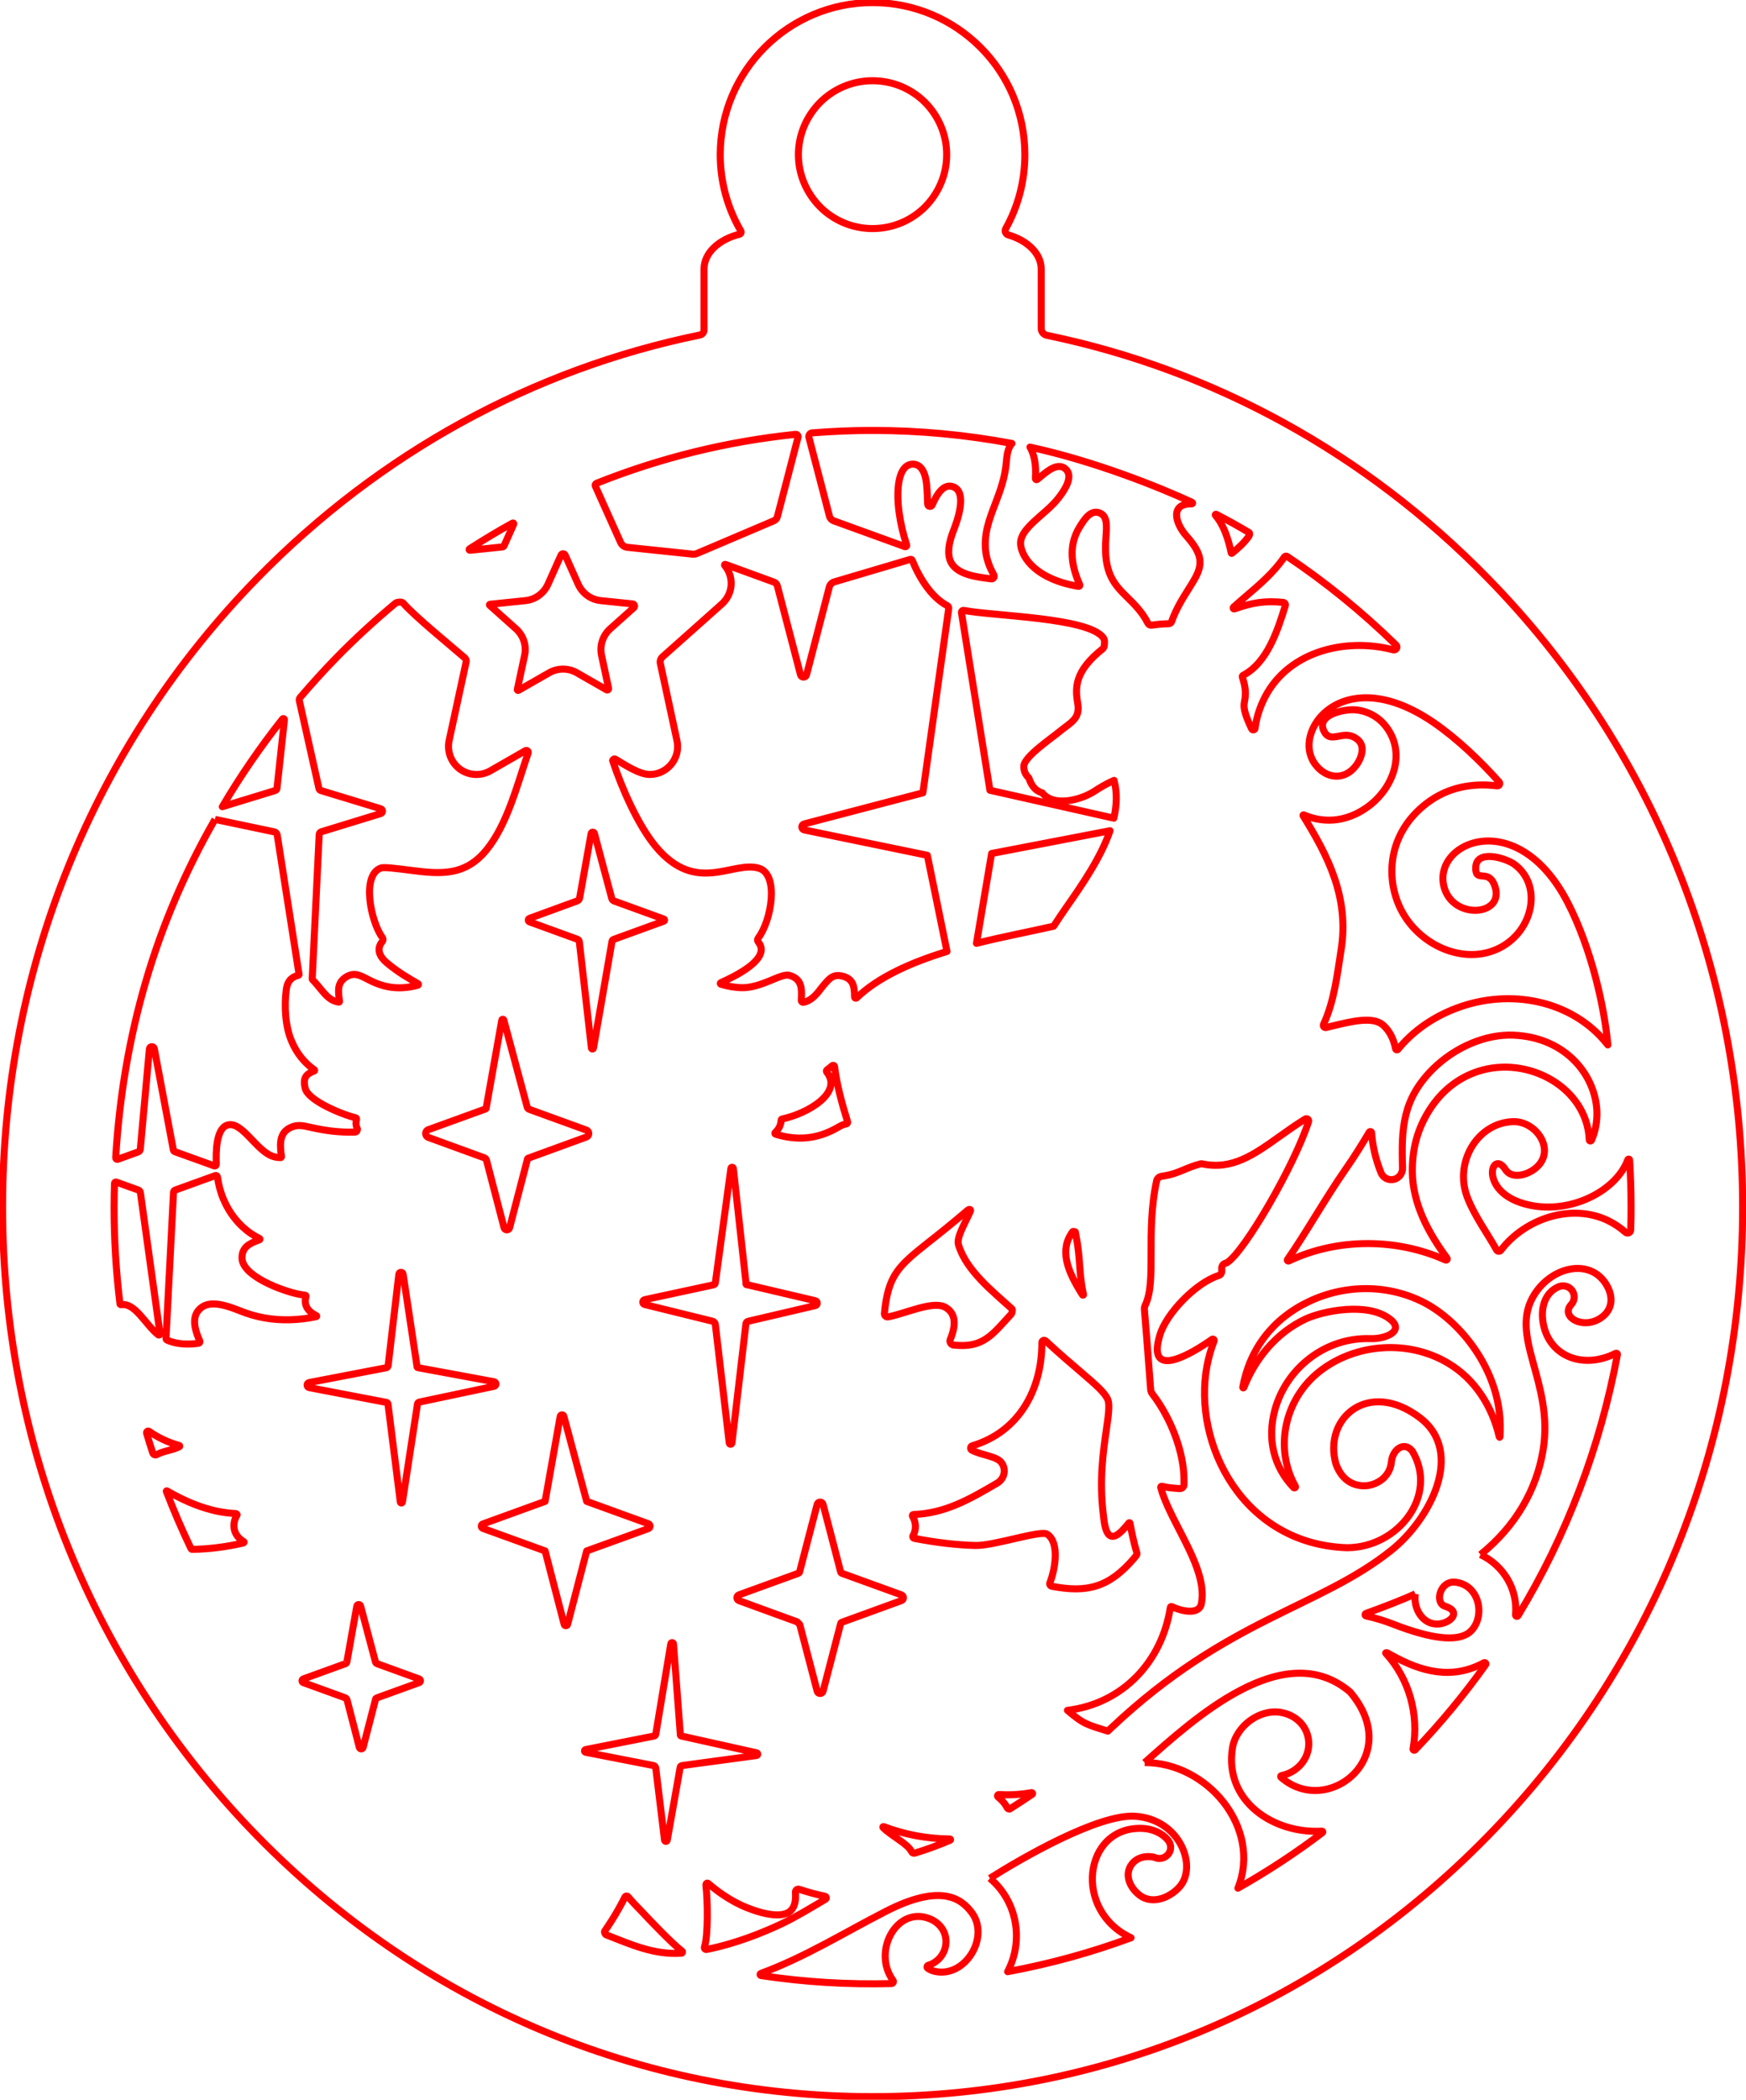 <?xml version="1.0" encoding="UTF-8" standalone="no"?>
<!-- Created with Inkscape (http://www.inkscape.org/) -->

<svg
   width="66.597mm"
   height="80.041mm"
   viewBox="0 0 66.597 80.041"
   version="1.1"
   id="svg291"
   xmlns="http://www.w3.org/2000/svg"
   xmlns:svg="http://www.w3.org/2000/svg">
  <defs
     id="defs288" />
  <g
     id="layer1"
     transform="translate(-258.813,2.542)">
    <g
       transform="matrix(0.706,0,0,0.706,315.568,55.43)"
       id="g180"
       style="clip-rule:evenodd;fill-rule:evenodd;stroke-linejoin:round;stroke-miterlimit:2">
      <path
         d="m 0,-50.884 c -3.307,-3.385 -7.021,-6.203 -11.029,-8.406 -4.009,-2.203 -8.313,-3.791 -12.799,-4.718 -0.09,-0.018 -0.167,-0.066 -0.222,-0.133 -0.054,-0.067 -0.087,-0.153 -0.087,-0.244 v -3.202 c 0,-0.415 -0.184,-0.8 -0.498,-1.119 -0.314,-0.319 -0.759,-0.572 -1.28,-0.723 -0.073,-0.021 -0.126,-0.074 -0.151,-0.137 -0.027,-0.063 -0.024,-0.138 0.013,-0.205 0.329,-0.591 0.588,-1.226 0.764,-1.896 0.176,-0.669 0.268,-1.372 0.268,-2.096 0,-1.132 -0.229,-2.212 -0.645,-3.195 -0.416,-0.983 -1.019,-1.868 -1.764,-2.609 -0.742,-0.741 -1.628,-1.343 -2.613,-1.759 -0.985,-0.417 -2.07,-0.648 -3.209,-0.648 -1.133,0 -2.214,0.231 -3.198,0.648 -0.984,0.416 -1.87,1.018 -2.613,1.759 -0.745,0.741 -1.348,1.626 -1.766,2.609 -0.417,0.983 -0.649,2.063 -0.649,3.195 0,0.751 0.102,1.478 0.291,2.169 0.19,0.69 0.468,1.345 0.821,1.95 0.02,0.036 0.021,0.075 0.007,0.109 -0.015,0.033 -0.044,0.06 -0.084,0.07 -0.556,0.139 -1.035,0.393 -1.373,0.719 -0.339,0.326 -0.538,0.726 -0.538,1.159 v 3.288 c 0,0.067 -0.024,0.129 -0.064,0.177 -0.04,0.049 -0.096,0.084 -0.161,0.097 -4.502,0.921 -8.822,2.508 -12.847,4.714 -4.023,2.206 -7.752,5.031 -11.072,8.427 -4.434,4.534 -7.872,9.816 -10.202,15.566 -2.33,5.751 -3.551,11.971 -3.551,18.381 0,6.409 1.221,12.629 3.551,18.38 2.33,5.752 5.768,11.035 10.202,15.572 4.437,4.538 9.609,8.056 15.242,10.44 5.632,2.385 11.725,3.635 18.004,3.635 6.285,0 12.381,-1.25 18.014,-3.635 C -9.605,25.071 -4.435,21.553 0,17.015 4.437,12.478 7.877,7.195 10.207,1.443 c 2.331,-5.751 3.552,-11.971 3.552,-18.38 0,-6.413 -1.221,-12.633 -3.552,-18.383 C 7.877,-41.07 4.437,-46.35 0,-50.884 m -52.516,2.719 -0.71,-0.635 -0.711,-0.634 c -0.009,-0.009 -0.011,-0.021 -0.008,-0.032 0.004,-0.01 0.012,-0.019 0.026,-0.021 l 0.957,-0.098 0.957,-0.099 c 0.268,-0.027 0.517,-0.124 0.728,-0.277 0.21,-0.152 0.381,-0.359 0.492,-0.605 l 0.353,-0.789 0.353,-0.788 c 0.021,-0.048 0.066,-0.072 0.111,-0.072 0.045,0 0.09,0.024 0.112,0.072 l 0.352,0.788 0.354,0.789 c 0.111,0.246 0.282,0.453 0.492,0.605 0.211,0.153 0.46,0.25 0.727,0.277 l 0.86,0.089 0.859,0.088 c 0.051,0.005 0.086,0.04 0.1,0.081 0.012,0.041 0.004,0.089 -0.034,0.123 l -1.274,1.138 c -0.201,0.18 -0.348,0.406 -0.429,0.655 -0.081,0.248 -0.097,0.518 -0.04,0.785 l 0.191,0.889 0.189,0.889 c 0.007,0.031 -0.007,0.059 -0.028,0.075 -0.022,0.016 -0.052,0.02 -0.079,0.004 l -0.804,-0.46 -0.803,-0.46 c -0.231,-0.133 -0.49,-0.199 -0.748,-0.199 -0.258,0 -0.516,0.066 -0.748,0.199 l -0.83,0.474 -0.829,0.474 c -0.016,0.009 -0.034,0.007 -0.047,-0.002 -0.013,-0.01 -0.02,-0.026 -0.016,-0.044 l 0.197,-0.919 0.197,-0.92 c 0.058,-0.267 0.041,-0.537 -0.04,-0.785 -0.081,-0.249 -0.227,-0.475 -0.429,-0.655 m 8.701,6.044 -0.45,-2.087 -0.449,-2.086 c -0.014,-0.065 -0.01,-0.13 0.011,-0.191 0.019,-0.06 0.055,-0.116 0.104,-0.16 l 1.603,-1.426 1.602,-1.427 c 0.223,-0.198 0.377,-0.453 0.454,-0.729 0.075,-0.276 0.072,-0.573 -0.021,-0.855 -0.029,-0.094 -0.067,-0.183 -0.114,-0.266 -0.046,-0.084 -0.101,-0.163 -0.162,-0.236 -0.012,-0.013 -0.011,-0.03 -0.003,-0.043 0.008,-0.012 0.023,-0.019 0.04,-0.013 l 2.62,0.954 c 0.047,0.017 0.088,0.045 0.12,0.08 0.032,0.036 0.056,0.079 0.068,0.127 l 1.252,4.8 c 0.022,0.083 0.092,0.125 0.162,0.125 0.071,0 0.141,-0.042 0.163,-0.126 l 0.615,-2.37 0.616,-2.37 c 0.017,-0.066 0.051,-0.125 0.097,-0.172 0.045,-0.047 0.102,-0.083 0.168,-0.102 l 2.054,-0.608 2.055,-0.609 c 0.023,-0.007 0.045,-0.004 0.064,0.005 0.02,0.009 0.036,0.025 0.044,0.047 0.178,0.448 0.429,0.943 0.746,1.384 0.316,0.441 0.699,0.827 1.138,1.06 0.03,0.015 0.053,0.039 0.068,0.067 0.015,0.028 0.021,0.06 0.016,0.093 l -0.698,4.975 -0.698,4.974 -6.416,1.68 c -0.085,0.023 -0.126,0.095 -0.124,0.165 0.002,0.071 0.047,0.14 0.132,0.158 l 6.648,1.37 0.532,2.595 0.531,2.596 c -0.942,0.289 -1.866,0.629 -2.703,1.042 -0.836,0.411 -1.586,0.894 -2.179,1.466 -0.021,0.02 -0.047,0.023 -0.07,0.014 -0.021,-0.009 -0.039,-0.03 -0.04,-0.058 -0.008,-0.256 -0.014,-0.498 -0.095,-0.695 -0.082,-0.198 -0.238,-0.351 -0.542,-0.431 -0.261,-0.068 -0.444,-0.04 -0.607,0.063 -0.164,0.103 -0.309,0.28 -0.499,0.508 -0.137,0.181 -0.275,0.364 -0.436,0.515 -0.162,0.151 -0.344,0.27 -0.572,0.321 -0.033,0.008 -0.066,-0.001 -0.091,-0.02 -0.023,-0.02 -0.039,-0.05 -0.038,-0.084 0.014,-0.305 0.03,-0.592 -0.047,-0.828 -0.076,-0.236 -0.243,-0.421 -0.594,-0.522 -0.235,-0.066 -0.611,0.109 -1.068,0.297 -0.457,0.187 -0.997,0.387 -1.558,0.369 -0.174,-0.008 -0.352,-0.028 -0.531,-0.058 -0.18,-0.031 -0.362,-0.074 -0.543,-0.128 -0.021,-0.006 -0.032,-0.023 -0.034,-0.04 -0.001,-0.018 0.007,-0.036 0.026,-0.044 0.362,-0.163 1.052,-0.485 1.56,-0.879 0.508,-0.395 0.834,-0.862 0.468,-1.314 -0.025,-0.032 -0.039,-0.07 -0.04,-0.109 -10e-4,-0.039 0.011,-0.078 0.035,-0.11 0.357,-0.469 0.639,-1.316 0.699,-2.093 0.061,-0.776 -0.101,-1.481 -0.63,-1.665 -0.712,-0.231 -1.561,0.136 -2.508,0.23 -0.948,0.094 -1.993,-0.086 -3.099,-1.412 -0.478,-0.575 -0.936,-1.362 -1.337,-2.191 -0.4,-0.83 -0.743,-1.702 -0.99,-2.447 -0.006,-0.018 0.014,-0.048 0.044,-0.069 0.03,-0.02 0.071,-0.031 0.109,-0.007 0.275,0.167 0.601,0.373 0.926,0.537 0.325,0.165 0.649,0.287 0.924,0.287 0.477,0 0.896,-0.22 1.171,-0.559 0.274,-0.338 0.403,-0.794 0.301,-1.265 m 40.498,3.385 c -1.045,0.804 -1.601,1.805 -1.795,2.812 -0.194,1.008 -0.026,2.022 0.377,2.853 0.483,0.997 1.342,1.772 2.32,2.18 0.978,0.407 2.072,0.446 3.027,-0.031 0.935,-0.468 1.522,-1.329 1.68,-2.212 0.157,-0.882 -0.114,-1.785 -0.898,-2.337 -0.259,-0.171 -0.768,-0.366 -1.215,-0.395 -0.447,-0.03 -0.831,0.107 -0.84,0.599 -0.013,0.417 0.15,0.433 0.358,0.45 0.209,0.016 0.465,0.033 0.639,0.45 0.346,0.835 -0.174,1.325 -0.854,1.396 -0.679,0.071 -1.519,-0.277 -1.814,-1.12 -0.427,-1.242 0.538,-2.405 1.956,-2.589 1.418,-0.183 3.29,0.611 4.678,3.285 0.645,1.246 1.144,2.667 1.504,4.029 0.36,1.361 0.581,2.664 0.671,3.672 -0.956,-1.222 -2.284,-1.987 -3.728,-2.313 -1.444,-0.327 -3.005,-0.214 -4.426,0.32 -0.645,0.239 -1.241,0.552 -1.776,0.927 -0.535,0.376 -1.009,0.814 -1.41,1.306 -0.02,0.025 -0.049,0.031 -0.074,0.025 -0.026,-0.007 -0.047,-0.027 -0.053,-0.058 -0.051,-0.257 -0.131,-0.497 -0.241,-0.711 -0.111,-0.214 -0.251,-0.403 -0.423,-0.559 -0.274,-0.246 -0.692,-0.301 -1.177,-0.262 -0.484,0.039 -1.037,0.173 -1.581,0.304 -0.053,0.013 -0.108,0.026 -0.163,0.039 -0.056,0.014 -0.113,0.028 -0.171,0.042 -0.05,0.012 -0.095,-0.008 -0.122,-0.042 -0.028,-0.034 -0.036,-0.083 -0.015,-0.13 0.287,-0.62 0.471,-1.286 0.61,-1.966 0.138,-0.678 0.231,-1.369 0.336,-2.036 0.231,-1.416 0.052,-2.693 -0.351,-3.886 -0.404,-1.192 -1.032,-2.3 -1.701,-3.377 -0.008,-0.013 -0.005,-0.026 0.003,-0.036 0.007,-0.008 0.021,-0.013 0.036,-0.007 0.605,0.26 1.236,0.342 1.854,0.247 0.617,-0.097 1.224,-0.371 1.781,-0.821 0.603,-0.489 1.078,-1.186 1.264,-1.937 0.187,-0.752 0.084,-1.559 -0.466,-2.271 -0.198,-0.255 -0.439,-0.46 -0.712,-0.61 -0.273,-0.15 -0.576,-0.245 -0.898,-0.278 -0.306,-0.033 -0.85,0.032 -1.262,0.215 -0.413,0.183 -0.693,0.484 -0.474,0.926 0.186,0.378 0.451,0.343 0.759,0.285 0.309,-0.057 0.662,-0.138 1.026,0.147 0.093,0.069 0.162,0.15 0.208,0.242 0.047,0.092 0.071,0.196 0.074,0.31 0,0.195 -0.06,0.411 -0.165,0.615 -0.104,0.204 -0.253,0.396 -0.43,0.543 -0.258,0.213 -0.555,0.311 -0.855,0.294 -0.299,-0.016 -0.599,-0.147 -0.863,-0.39 -0.43,-0.402 -0.583,-0.894 -0.555,-1.379 0.029,-0.485 0.239,-0.962 0.536,-1.334 0.484,-0.6 1.277,-1.067 2.329,-1.123 1.051,-0.056 2.362,0.298 3.878,1.34 0.637,0.44 1.261,0.952 1.854,1.498 0.593,0.546 1.156,1.126 1.671,1.702 0.039,0.044 0.04,0.1 0.017,0.144 -0.023,0.044 -0.071,0.074 -0.129,0.067 -0.681,-0.084 -1.35,-0.064 -1.991,0.086 -0.641,0.149 -1.253,0.428 -1.818,0.86 M -61.675,7.683 c 0.011,-0.012 0.021,-0.043 0.027,-0.071 0.006,-0.028 0.01,-0.053 0.01,-0.053 l 0.263,-1.477 0.263,-1.476 c 0.009,-0.055 0.053,-0.085 0.098,-0.087 0.045,-0.002 0.091,0.024 0.106,0.078 l 0.401,1.51 0.402,1.509 c 0.005,0.023 0.017,0.043 0.033,0.06 0.014,0.017 0.034,0.03 0.056,0.038 l 1.136,0.412 1.137,0.412 c 0.046,0.017 0.068,0.058 0.068,0.099 0,0.041 -0.022,0.081 -0.068,0.098 l -1.13,0.408 -1.131,0.409 c 0,0 -0.016,0.006 -0.034,0.014 -0.018,0.008 -0.038,0.018 -0.045,0.026 -0.007,0.007 -0.013,0.025 -0.017,0.041 -0.004,0.015 -0.006,0.029 -0.006,0.029 l -0.333,1.287 -0.333,1.288 c -0.014,0.052 -0.057,0.078 -0.101,0.078 -0.044,0 -0.088,-0.026 -0.102,-0.078 l -0.331,-1.28 -0.331,-1.279 c -0.007,-0.029 -0.021,-0.056 -0.041,-0.077 -0.019,-0.022 -0.045,-0.039 -0.073,-0.049 l -1.126,-0.409 -1.127,-0.408 c -0.046,-0.017 -0.068,-0.057 -0.068,-0.098 0,-0.041 0.023,-0.082 0.069,-0.099 l 1.096,-0.397 1.095,-0.397 c 0,0 0.029,-0.007 0.059,-0.019 0.031,-0.011 0.065,-0.026 0.078,-0.042 m 2.914,-8.694 -0.334,-2.647 -0.333,-2.648 c -0.003,-0.022 -0.012,-0.042 -0.027,-0.057 -0.015,-0.016 -0.033,-0.027 -0.055,-0.031 l -2.088,-0.399 -2.087,-0.399 c -0.075,-0.014 -0.113,-0.075 -0.113,-0.137 0,-0.061 0.038,-0.122 0.113,-0.137 l 4.16,-0.798 c 0.027,-0.006 0.052,-0.02 0.071,-0.04 0.018,-0.02 0.03,-0.046 0.034,-0.074 l 0.289,-2.469 0.29,-2.469 c 0.008,-0.067 0.06,-0.102 0.113,-0.102 0.053,-0.001 0.107,0.032 0.117,0.098 l 0.378,2.505 0.377,2.505 c 0.002,0.01 0.006,0.019 0.012,0.026 0.007,0.007 0.016,0.011 0.026,0.013 l 4.12,0.762 c 0.067,0.013 0.101,0.067 0.102,0.121 0,0.055 -0.032,0.109 -0.098,0.124 l -2.022,0.427 -2.021,0.427 c -0.026,0.005 -0.047,0.018 -0.065,0.036 -0.016,0.018 -0.028,0.041 -0.032,0.067 l -0.814,5.298 c -0.005,0.032 -0.032,0.048 -0.057,0.048 -0.026,0 -0.052,-0.017 -0.056,-0.05 m 58.22,-23.255 c -0.547,0.18 -1.041,0.447 -1.48,0.799 -0.44,0.351 -0.825,0.786 -1.152,1.302 -0.315,0.504 -0.547,1.02 -0.698,1.568 -0.15,0.547 -0.221,1.127 -0.215,1.757 0.008,0.863 0.226,1.687 0.565,2.465 0.341,0.778 0.805,1.511 1.308,2.191 0.022,0.029 0.018,0.062 -10e-4,0.084 -0.017,0.022 -0.049,0.033 -0.082,0.018 -1.308,-0.589 -2.763,-0.89 -4.222,-0.887 -1.459,0.003 -2.921,0.311 -4.244,0.939 -0.026,0.012 -0.051,0.004 -0.066,-0.013 -0.016,-0.017 -0.02,-0.043 -0.003,-0.067 0.23,-0.328 0.473,-0.697 0.724,-1.091 0.251,-0.393 0.51,-0.811 0.775,-1.238 0.27,-0.435 0.547,-0.88 0.821,-1.309 0.275,-0.429 0.546,-0.843 0.808,-1.218 0.241,-0.344 0.469,-0.689 0.682,-1.027 0.215,-0.339 0.417,-0.671 0.604,-0.989 0.018,-0.03 0.05,-0.04 0.077,-0.033 0.028,0.007 0.053,0.031 0.055,0.067 0.023,0.326 0.071,0.67 0.153,1.029 0.081,0.359 0.196,0.734 0.352,1.121 0.053,0.135 0.152,0.242 0.274,0.307 0.122,0.065 0.266,0.089 0.41,0.059 0.142,-0.03 0.263,-0.109 0.349,-0.218 0.086,-0.109 0.135,-0.247 0.132,-0.394 -0.036,-1.083 -0.034,-2.011 0.178,-2.871 0.214,-0.861 0.639,-1.655 1.451,-2.471 0.606,-0.6 1.327,-1.076 2.083,-1.393 0.756,-0.317 1.546,-0.477 2.291,-0.443 1.454,0.063 2.576,0.633 3.336,1.432 0.76,0.799 1.158,1.827 1.164,2.805 0,0.239 -0.023,0.482 -0.071,0.723 -0.048,0.242 -0.122,0.482 -0.223,0.715 -0.014,0.031 -0.044,0.043 -0.071,0.038 -0.026,-0.004 -0.049,-0.025 -0.051,-0.059 -0.058,-1.41 -0.884,-2.556 -2.034,-3.238 -1.15,-0.682 -2.625,-0.902 -3.979,-0.46 m -19.78,35.418 c -0.036,0.032 -0.073,0.067 -0.109,0.102 -0.036,0.034 -0.072,0.069 -0.108,0.101 -0.543,-0.174 -0.863,-0.26 -1.16,-0.401 -0.297,-0.14 -0.571,-0.334 -1.021,-0.721 1.494,-0.181 2.773,-0.84 3.733,-1.819 0.96,-0.978 1.601,-2.277 1.825,-3.736 0.003,-0.02 0.015,-0.036 0.031,-0.044 0.015,-0.008 0.034,-0.009 0.053,0 0.244,0.118 0.61,0.237 0.931,0.248 0.323,0.01 0.598,-0.088 0.662,-0.405 0.12,-0.603 -0.002,-1.258 -0.243,-1.935 -0.24,-0.677 -0.599,-1.375 -0.954,-2.062 -0.201,-0.391 -0.405,-0.788 -0.582,-1.174 -0.176,-0.385 -0.326,-0.76 -0.417,-1.107 -0.005,-0.02 0.002,-0.039 0.015,-0.051 0.013,-0.013 0.032,-0.019 0.052,-0.014 0.089,0.024 0.182,0.044 0.296,0.062 0.112,0.018 0.244,0.032 0.409,0.045 l 0.124,0.01 0.124,0.009 c 0.064,0.004 0.124,-0.019 0.167,-0.059 0.044,-0.04 0.071,-0.098 0.071,-0.162 v -0.248 c 0,-0.734 -0.17,-1.559 -0.469,-2.369 -0.298,-0.81 -0.725,-1.604 -1.241,-2.275 -0.026,-0.034 -0.047,-0.071 -0.062,-0.111 -0.016,-0.039 -0.025,-0.081 -0.029,-0.124 l -0.106,-1.383 -0.106,-1.384 -0.064,-0.779 -0.063,-0.778 c -0.004,-0.041 -10e-4,-0.081 0.007,-0.12 0.008,-0.039 0.022,-0.077 0.039,-0.113 0.158,-0.33 0.237,-0.735 0.276,-1.204 0.04,-0.47 0.04,-1.004 0.04,-1.592 0,-0.567 -0.002,-1.195 0.035,-1.857 0.036,-0.661 0.111,-1.356 0.263,-2.057 0.013,-0.065 0.048,-0.122 0.095,-0.165 0.047,-0.043 0.108,-0.072 0.173,-0.081 0.277,-0.039 0.499,-0.094 0.697,-0.158 0.199,-0.065 0.373,-0.138 0.551,-0.213 0.124,-0.052 0.249,-0.103 0.388,-0.154 0.138,-0.05 0.29,-0.1 0.467,-0.146 0.014,-0.004 0.03,-0.006 0.047,-0.007 0.015,0 0.031,0.002 0.046,0.005 0.808,0.173 1.509,0.048 2.178,-0.242 0.67,-0.29 1.309,-0.745 1.993,-1.233 0.212,-0.15 0.434,-0.307 0.665,-0.467 0.232,-0.159 0.473,-0.32 0.728,-0.478 0.048,-0.03 0.102,-0.022 0.14,0.008 0.037,0.029 0.058,0.078 0.041,0.132 -0.379,1.177 -1.243,2.932 -2.131,4.467 -0.889,1.536 -1.801,2.852 -2.279,3.151 l -0.05,0.018 -0.052,0.018 c -0.054,0.019 -0.099,0.054 -0.129,0.099 -0.031,0.044 -0.049,0.098 -0.049,0.155 l 0.002,0.168 c 10e-4,0.051 -0.015,0.1 -0.043,0.141 -0.027,0.041 -0.067,0.073 -0.116,0.088 -0.626,0.202 -1.335,0.714 -1.931,1.322 -0.595,0.607 -1.079,1.311 -1.255,1.898 -0.383,1.264 0.07,1.5 0.745,1.332 0.674,-0.169 1.571,-0.744 2.074,-1.102 0.031,-0.021 0.065,-0.016 0.089,0.003 0.022,0.019 0.035,0.052 0.021,0.087 -0.086,0.221 -0.161,0.446 -0.225,0.674 -0.065,0.228 -0.119,0.459 -0.163,0.693 -0.386,2.091 0.1,4.493 1.386,6.396 1.285,1.902 3.37,3.305 6.18,3.398 1.39,0 2.629,-0.711 3.342,-1.718 0.712,-1.008 0.9,-2.312 0.191,-3.497 -0.228,-0.286 -0.496,-0.302 -0.714,-0.167 -0.218,0.135 -0.386,0.422 -0.416,0.743 -0.036,0.39 -0.212,0.692 -0.453,0.906 -0.241,0.213 -0.547,0.339 -0.845,0.378 -0.141,0.019 -0.455,0.033 -0.789,-0.109 -0.335,-0.143 -0.689,-0.443 -0.911,-1.055 -0.351,-1.239 0.088,-2.389 0.962,-2.967 0.873,-0.579 2.181,-0.586 3.563,0.458 1.231,0.93 1.373,2.306 0.944,3.657 -0.43,1.352 -1.429,2.678 -2.477,3.51 -1.965,1.569 -4.175,2.487 -6.677,3.749 -2.502,1.262 -5.295,2.867 -8.422,5.812 m -24.796,0.481 c 0,0 0.024,-0.004 0.052,-0.011 0.027,-0.007 0.057,-0.017 0.07,-0.03 0.009,-0.009 0.017,-0.028 0.024,-0.046 0.007,-0.018 0.012,-0.034 0.012,-0.034 l 0.405,-2.438 0.406,-2.437 c 0.006,-0.043 0.041,-0.063 0.075,-0.061 0.033,0.001 0.066,0.024 0.069,0.067 l 0.187,2.467 0.186,2.466 c 0,0.009 0.004,0.018 0.01,0.025 0.006,0.007 0.015,0.012 0.023,0.014 l 4.088,0.912 c 0.04,0.008 0.059,0.042 0.057,0.074 -10e-4,0.033 -0.023,0.064 -0.064,0.07 l -1.985,0.268 -1.986,0.268 c 0,0 -0.025,0.004 -0.053,0.011 -0.028,0.006 -0.061,0.016 -0.073,0.029 -0.007,0.007 -0.014,0.023 -0.02,0.038 -0.005,0.015 -0.009,0.027 -0.009,0.027 l -0.349,1.968 -0.35,1.967 c -0.008,0.042 -0.041,0.062 -0.074,0.061 -0.033,-0.001 -0.065,-0.023 -0.071,-0.065 l -0.474,-3.896 c -0.004,-0.034 -0.018,-0.064 -0.041,-0.088 -0.021,-0.023 -0.051,-0.04 -0.084,-0.047 l -1.834,-0.358 -1.833,-0.358 c -0.039,-0.008 -0.059,-0.04 -0.059,-0.072 0,-0.032 0.02,-0.064 0.059,-0.072 l 1.818,-0.36 z m 17.014,-28.054 c -0.209,0.429 -0.357,0.733 -0.44,0.97 -0.084,0.236 -0.103,0.404 -0.059,0.56 0.212,0.695 0.666,1.313 1.202,1.881 0.534,0.567 1.15,1.082 1.684,1.569 0.021,0.018 0.023,0.075 0.013,0.134 -0.009,0.059 -0.029,0.121 -0.056,0.149 -0.512,0.555 -0.887,1.017 -1.337,1.317 -0.449,0.301 -0.971,0.44 -1.778,0.351 -0.071,-0.009 -0.129,-0.05 -0.162,-0.106 -0.033,-0.057 -0.042,-0.127 -0.015,-0.194 0.177,-0.428 0.243,-0.783 0.2,-1.071 -0.042,-0.288 -0.193,-0.507 -0.454,-0.663 -0.334,-0.192 -0.861,-0.111 -1.429,0.04 -0.568,0.153 -1.176,0.376 -1.669,0.472 -0.057,0.011 -0.111,-0.007 -0.149,-0.042 -0.039,-0.035 -0.061,-0.087 -0.056,-0.144 0.097,-1.035 0.291,-1.676 0.655,-2.214 0.365,-0.538 0.9,-0.972 1.682,-1.593 0.288,-0.225 0.61,-0.479 0.969,-0.771 0.361,-0.292 0.759,-0.621 1.2,-0.998 0.046,-0.039 0.092,-0.048 0.121,-0.034 0.028,0.013 0.039,0.049 0.015,0.1 -0.023,0.048 -0.047,0.096 -0.069,0.144 -0.023,0.048 -0.045,0.096 -0.068,0.143 m 5.856,1.085 c 0.119,0.582 0.154,1.093 0.192,1.592 0.037,0.499 0.076,0.987 0.204,1.525 0.004,0.017 -0.005,0.03 -0.017,0.035 -0.013,0.006 -0.028,0.004 -0.038,-0.011 -0.424,-0.663 -0.737,-1.273 -0.854,-1.838 -0.118,-0.565 -0.04,-1.086 0.318,-1.573 0.018,-0.025 0.055,-0.022 0.088,-0.014 0.033,0.009 0.06,0.024 0.06,0.024 l 0.023,0.13 z m 2.454,15.894 c 0.053,-0.049 0.11,-0.111 0.176,-0.185 0.064,-0.073 0.138,-0.16 0.22,-0.26 0.007,-0.01 0.02,-0.014 0.032,-0.012 0.011,0.003 0.02,0.011 0.023,0.024 0.045,0.244 0.096,0.505 0.157,0.775 0.061,0.269 0.131,0.548 0.214,0.827 0.008,0.027 0.008,0.054 0.003,0.08 -0.006,0.026 -0.018,0.051 -0.036,0.072 -0.023,0.028 -0.048,0.057 -0.073,0.088 -0.026,0.031 -0.051,0.064 -0.079,0.098 -0.654,0.755 -1.276,1.216 -1.974,1.441 -0.698,0.225 -1.474,0.214 -2.436,0.027 -0.042,-0.008 -0.076,-0.034 -0.095,-0.068 -0.019,-0.035 -0.024,-0.077 -0.008,-0.117 0.143,-0.358 0.277,-0.905 0.29,-1.418 0.013,-0.512 -0.097,-0.99 -0.439,-1.21 -0.178,-0.114 -0.893,0.044 -1.69,0.228 -0.797,0.184 -1.676,0.393 -2.179,0.384 -0.495,-0.011 -1.026,-0.05 -1.583,-0.115 -0.555,-0.065 -1.136,-0.156 -1.729,-0.27 -0.032,-0.007 -0.057,-0.028 -0.069,-0.054 -0.013,-0.027 -0.013,-0.059 0.004,-0.087 0.094,-0.159 0.136,-0.341 0.131,-0.523 -0.005,-0.183 -0.059,-0.365 -0.157,-0.524 -0.013,-0.022 -0.013,-0.046 -0.003,-0.065 0.01,-0.019 0.029,-0.033 0.054,-0.034 0.869,-0.033 1.633,-0.242 2.36,-0.55 0.729,-0.307 1.422,-0.713 2.151,-1.139 0.198,-0.111 0.329,-0.295 0.376,-0.499 0.046,-0.203 0.008,-0.425 -0.13,-0.611 -0.129,-0.176 -0.379,-0.27 -0.672,-0.358 -0.292,-0.087 -0.626,-0.166 -0.924,-0.313 -0.054,-0.026 -0.077,-0.078 -0.074,-0.127 0.003,-0.05 0.034,-0.097 0.091,-0.114 1.264,-0.377 2.207,-1.137 2.832,-2.12 0.625,-0.983 0.932,-2.187 0.928,-3.452 0,-0.054 0.032,-0.094 0.073,-0.113 0.041,-0.019 0.091,-0.014 0.132,0.022 0.375,0.348 0.718,0.654 1.03,0.926 0.311,0.272 0.591,0.509 0.838,0.721 0.436,0.375 0.774,0.665 1.021,0.909 0.247,0.244 0.403,0.442 0.475,0.634 0.054,0.141 0.057,0.369 0.034,0.653 -0.023,0.283 -0.072,0.622 -0.124,0.986 -0.084,0.579 -0.18,1.251 -0.228,2.008 -0.046,0.758 -0.046,1.601 0.066,2.523 0.03,0.258 0.067,0.693 0.203,0.96 0.135,0.267 0.368,0.366 0.788,-0.048 m -17.531,4.896 -1.572,-0.572 -1.573,-0.574 c -0.072,-0.026 -0.108,-0.09 -0.108,-0.154 0,-0.065 0.036,-0.129 0.108,-0.155 l 1.604,-0.582 1.603,-0.582 c 0.018,-0.006 0.033,-0.017 0.045,-0.03 0.013,-0.013 0.022,-0.03 0.027,-0.047 l 0.474,-1.823 0.475,-1.823 c 0.021,-0.082 0.09,-0.123 0.159,-0.123 0.069,0 0.139,0.041 0.159,0.123 l 0.476,1.823 0.474,1.824 c 0.004,0.017 0.013,0.033 0.026,0.046 0.011,0.013 0.026,0.023 0.044,0.03 l 1.606,0.582 1.607,0.582 c 0.073,0.026 0.109,0.09 0.109,0.155 0,0.064 -0.036,0.128 -0.108,0.154 l -1.618,0.589 -1.618,0.588 c -0.01,0.004 -0.019,0.01 -0.027,0.019 -0.007,0.008 -0.013,0.018 -0.016,0.029 l -0.477,1.833 -0.478,1.835 c -0.021,0.082 -0.09,0.123 -0.159,0.123 -0.069,0 -0.138,-0.041 -0.159,-0.123 l -0.47,-1.8 -0.47,-1.799 -0.071,-0.074 z m 2.149,-26.665 c -0.542,0.305 -1.081,0.477 -1.63,0.53 -0.549,0.052 -1.106,-0.016 -1.687,-0.195 -0.02,-0.006 -0.031,-0.022 -0.034,-0.039 -0.003,-0.017 0.002,-0.036 0.016,-0.049 0.098,-0.088 0.175,-0.191 0.23,-0.303 0.054,-0.113 0.087,-0.236 0.093,-0.366 10e-4,-0.015 0.006,-0.029 0.015,-0.04 0.009,-0.011 0.022,-0.019 0.036,-0.022 0.689,-0.144 1.514,-0.498 2.056,-0.955 0.543,-0.458 0.802,-1.019 0.356,-1.577 -0.014,-0.019 -0.021,-0.042 -0.018,-0.063 0.002,-0.022 0.013,-0.043 0.032,-0.057 0.048,-0.034 0.095,-0.071 0.143,-0.108 0.046,-0.038 0.093,-0.078 0.14,-0.119 0.023,-0.02 0.052,-0.024 0.076,-0.016 0.025,0.009 0.045,0.031 0.048,0.061 0.061,0.495 0.162,1.002 0.286,1.504 0.123,0.501 0.269,0.998 0.417,1.473 0.009,0.028 0.005,0.058 -0.009,0.081 -0.015,0.024 -0.039,0.041 -0.07,0.045 -0.084,0.011 -0.163,0.039 -0.243,0.076 -0.08,0.037 -0.162,0.085 -0.253,0.139 m -6.716,10.435 -1.836,-0.452 -1.835,-0.452 c -0.069,-0.016 -0.102,-0.074 -0.101,-0.131 10e-4,-0.057 0.036,-0.114 0.104,-0.129 l 1.862,-0.401 1.86,-0.401 c 0.025,-0.006 0.047,-0.018 0.064,-0.036 0.016,-0.018 0.027,-0.041 0.03,-0.066 l 0.421,-3.093 0.42,-3.093 c 0.005,-0.04 0.036,-0.059 0.067,-0.059 0.031,10e-4 0.062,0.021 0.066,0.06 l 0.34,3.087 0.341,3.086 c 0,0 -0.002,0.019 -10e-4,0.041 10e-4,0.022 0.003,0.046 0.011,0.055 0.009,0.009 0.033,0.015 0.056,0.019 0.022,0.003 0.043,0.004 0.043,0.004 l 3.638,0.854 c 0.07,0.016 0.104,0.074 0.104,0.131 0,0.057 -0.035,0.115 -0.105,0.131 l -1.797,0.42 -1.798,0.42 c 0,0 -0.022,0.005 -0.047,0.015 -0.025,0.008 -0.053,0.021 -0.065,0.033 -0.011,0.01 -0.02,0.033 -0.028,0.053 -0.007,0.02 -0.013,0.037 -0.013,0.037 l -0.378,3.223 -0.378,3.222 c -0.006,0.043 -0.039,0.065 -0.073,0.065 -0.034,0 -0.067,-0.022 -0.073,-0.065 l -0.752,-6.412 c -0.005,-0.04 -0.022,-0.076 -0.048,-0.106 -0.025,-0.029 -0.06,-0.05 -0.099,-0.06 m 10.754,28.646 c -0.099,-0.217 -0.375,-0.43 -0.68,-0.646 -0.306,-0.216 -0.643,-0.436 -0.867,-0.664 -0.011,-0.012 -0.01,-0.027 -0.003,-0.038 0.007,-0.011 0.022,-0.018 0.038,-0.012 0.575,0.217 1.163,0.382 1.76,0.494 0.599,0.111 1.206,0.169 1.82,0.174 0.019,0 0.031,0.013 0.034,0.027 0.004,0.015 -0.002,0.032 -0.02,0.039 -0.31,0.133 -0.626,0.259 -0.946,0.375 -0.319,0.118 -0.644,0.226 -0.973,0.325 -0.031,0.009 -0.065,0.005 -0.094,-0.008 -0.03,-0.013 -0.055,-0.036 -0.069,-0.066 m 5.163,-2.368 c -0.055,-0.119 -0.129,-0.225 -0.214,-0.323 -0.085,-0.098 -0.182,-0.187 -0.282,-0.27 -0.028,-0.023 -0.033,-0.057 -0.022,-0.085 0.011,-0.027 0.038,-0.048 0.074,-0.046 0.29,0.019 0.581,0.02 0.874,0.003 0.292,-0.018 0.587,-0.052 0.884,-0.105 0.026,-0.004 0.047,0.01 0.056,0.029 0.008,0.019 0.004,0.043 -0.017,0.058 -0.192,0.132 -0.391,0.264 -0.593,0.396 -0.202,0.133 -0.409,0.267 -0.621,0.4 -0.016,0.01 -0.046,0.005 -0.074,-0.007 -0.028,-0.013 -0.056,-0.032 -0.065,-0.05 m -22.302,-52.619 0.467,1.754 0.469,1.754 c 0.009,0.034 0.026,0.063 0.048,0.088 0.022,0.025 0.051,0.044 0.083,0.056 l 2.684,0.974 c 0.026,0.009 0.04,0.033 0.04,0.057 0,0.024 -0.014,0.047 -0.04,0.057 l -1.359,0.493 -1.357,0.493 c -0.023,0.007 -0.041,0.021 -0.056,0.038 -0.014,0.017 -0.024,0.038 -0.028,0.061 l -0.501,2.886 -0.502,2.885 c -0.005,0.032 -0.03,0.047 -0.056,0.046 -0.025,-10e-4 -0.05,-0.017 -0.054,-0.049 l -0.326,-2.871 -0.327,-2.87 c -0.004,-0.031 -0.015,-0.059 -0.034,-0.083 -0.019,-0.024 -0.044,-0.042 -0.073,-0.053 l -1.291,-0.469 -1.292,-0.47 c -0.044,-0.016 -0.067,-0.055 -0.067,-0.094 0,-0.04 0.023,-0.079 0.067,-0.095 l 1.284,-0.469 1.285,-0.469 c 0.035,-0.012 0.066,-0.035 0.09,-0.063 0.024,-0.028 0.04,-0.062 0.047,-0.1 l 0.622,-3.48 c 0.008,-0.047 0.046,-0.073 0.085,-0.074 0.039,-0.002 0.079,0.02 0.092,0.067 m -5.87,17.568 c -0.009,-0.01 -0.031,-0.023 -0.05,-0.034 -0.02,-0.011 -0.036,-0.02 -0.036,-0.02 l -1.509,-0.55 -1.508,-0.549 c -0.098,-0.036 -0.146,-0.122 -0.146,-0.208 0,-0.087 0.049,-0.173 0.146,-0.208 l 1.544,-0.559 1.543,-0.56 c 0,0 0.006,-0.002 0.012,-0.005 0.006,-0.003 0.013,-0.007 0.015,-0.011 0.003,-0.003 0.005,-0.009 0.006,-0.015 0.002,-0.006 0.003,-0.012 0.003,-0.012 l 0.423,-2.379 0.424,-2.38 c 0.005,-0.028 0.028,-0.043 0.051,-0.044 0.023,-0.001 0.047,0.011 0.055,0.04 l 1.264,4.702 c 0.008,0.029 0.022,0.055 0.042,0.076 0.019,0.022 0.044,0.038 0.071,0.048 l 1.542,0.56 1.541,0.559 c 0.088,0.031 0.132,0.11 0.132,0.188 0,0.078 -0.044,0.156 -0.132,0.188 l -1.57,0.572 -1.571,0.572 -0.011,0.005 c -0.006,0.003 -0.012,0.007 -0.015,0.01 -0.004,0.005 -0.008,0.015 -0.012,0.026 -0.003,0.009 -0.004,0.018 -0.004,0.018 l -0.482,1.847 -0.48,1.847 c -0.021,0.077 -0.085,0.116 -0.15,0.116 -0.065,0 -0.13,-0.039 -0.15,-0.116 l -0.918,-3.524 c 0,0 -0.008,-0.039 -0.021,-0.084 -0.012,-0.045 -0.03,-0.095 -0.049,-0.116 m 3.174,18.511 0.016,-0.007 0.015,-0.006 0.408,-2.294 0.408,-2.295 c 0.009,-0.053 0.052,-0.081 0.095,-0.083 0.043,-0.002 0.088,0.022 0.101,0.074 l 0.617,2.3 0.618,2.298 1.665,0.604 1.665,0.603 c 0.061,0.022 0.093,0.077 0.093,0.132 0,0.055 -0.032,0.11 -0.093,0.133 l -1.665,0.603 -1.665,0.602 -0.516,1.984 -0.516,1.983 c -0.011,0.047 -0.051,0.071 -0.091,0.071 -0.04,0 -0.08,-0.024 -0.093,-0.071 l -0.516,-1.983 -0.515,-1.984 -3.366,-1.22 c -0.054,-0.02 -0.082,-0.069 -0.082,-0.118 0,-0.049 0.028,-0.097 0.082,-0.117 l 1.668,-0.605 z m 47.048,4.981 c -0.063,0.375 0.03,0.798 0.249,1.119 0.22,0.322 0.566,0.541 1.007,0.508 C -2.347,5.546 -2.043,5.388 -1.916,5.2 -1.789,5.012 -1.839,4.792 -2.224,4.645 -2.269,4.627 -2.313,4.614 -2.352,4.599 -2.391,4.584 -2.425,4.567 -2.452,4.543 -2.642,4.387 -2.661,4.071 -2.544,3.797 c 0.116,-0.274 0.368,-0.505 0.723,-0.49 0.432,0.036 0.724,0.221 0.918,0.431 0.194,0.21 0.29,0.445 0.332,0.583 0.099,0.318 0.103,0.653 0.027,0.954 -0.077,0.3 -0.234,0.568 -0.46,0.751 C -1.331,6.284 -1.845,6.374 -2.54,6.297 -3.234,6.22 -4.11,5.975 -5.162,5.564 -5.364,5.486 -5.587,5.407 -5.826,5.334 -6.065,5.261 -6.319,5.193 -6.583,5.138 -6.618,5.131 -6.638,5.103 -6.64,5.074 -6.642,5.044 -6.627,5.013 -6.593,5.001 -6.136,4.836 -5.651,4.655 -5.19,4.474 -4.729,4.293 -4.29,4.111 -3.924,3.943 m 1.773,-12.454 c -1.07,-0.639 -2.32,-0.911 -3.546,-0.83 -1.227,0.08 -2.43,0.512 -3.407,1.28 -0.944,0.743 -1.558,1.776 -1.792,2.882 -0.234,1.105 -0.087,2.283 0.491,3.315 0.016,0.029 0.005,0.059 -0.016,0.076 -0.021,0.016 -0.054,0.019 -0.077,-0.006 -0.544,-0.564 -0.903,-1.222 -1.074,-1.934 -0.17,-0.712 -0.152,-1.478 0.059,-2.256 0.313,-1.146 1.003,-2.129 1.914,-2.816 0.911,-0.686 2.042,-1.076 3.236,-1.037 0.441,0.015 0.915,-0.095 1.172,-0.287 0.257,-0.192 0.299,-0.467 -0.121,-0.781 -0.601,-0.457 -1.498,-0.564 -2.363,-0.504 -0.865,0.061 -1.699,0.291 -2.174,0.509 -0.381,0.178 -0.754,0.404 -1.106,0.674 -0.352,0.27 -0.684,0.584 -0.984,0.935 -0.269,0.316 -0.508,0.652 -0.717,1.003 -0.208,0.351 -0.387,0.717 -0.533,1.092 -0.007,0.017 -0.023,0.021 -0.037,0.018 -0.014,-0.004 -0.025,-0.017 -0.022,-0.035 0.189,-1.039 0.598,-1.966 1.202,-2.748 0.604,-0.783 1.404,-1.421 2.378,-1.881 1.003,-0.477 2.091,-0.708 3.167,-0.694 1.076,0.014 2.142,0.274 3.1,0.778 0.973,0.517 1.966,1.412 2.727,2.541 0.761,1.128 1.289,2.489 1.334,3.935 0.005,0.122 0.006,0.244 0.004,0.365 C 0.663,-4.796 0.658,-4.675 0.652,-4.555 0.65,-4.527 0.643,-4.511 0.633,-4.509 0.624,-4.507 0.613,-4.519 0.607,-4.545 0.418,-5.355 0.092,-6.131 -0.368,-6.813 -0.829,-7.494 -1.424,-8.08 -2.151,-8.511 M -12.9,-53.189 c -0.115,0.172 -0.262,0.341 -0.424,0.501 -0.162,0.16 -0.338,0.312 -0.508,0.448 -0.007,0.005 -0.016,0.006 -0.022,0.003 -0.008,-0.002 -0.014,-0.009 -0.016,-0.018 -0.079,-0.379 -0.182,-0.76 -0.319,-1.109 -0.139,-0.35 -0.313,-0.668 -0.537,-0.926 -0.012,-0.015 -0.01,-0.033 0,-0.046 0.01,-0.012 0.028,-0.019 0.045,-0.009 0.302,0.156 0.602,0.316 0.899,0.482 0.297,0.166 0.592,0.335 0.885,0.51 0.012,0.007 0.019,0.038 0.018,0.072 0,0.034 -0.007,0.071 -0.021,0.092 m -7.89,5.498 c 0.039,0.053 0.061,0.109 0.07,0.18 0.008,0.072 0.003,0.159 -0.012,0.274 -0.005,0.032 -0.016,0.063 -0.032,0.092 -0.016,0.029 -0.038,0.054 -0.063,0.074 -0.744,0.593 -1.116,1.108 -1.283,1.583 -0.167,0.474 -0.13,0.907 -0.056,1.338 0.075,0.426 -0.015,0.683 -0.207,0.901 -0.192,0.219 -0.487,0.398 -0.82,0.672 -0.223,0.183 -0.683,0.511 -1.092,0.856 -0.409,0.345 -0.768,0.707 -0.789,0.956 -0.009,0.126 0.012,0.249 0.058,0.361 0.047,0.112 0.119,0.212 0.212,0.293 0.039,0.117 0.098,0.282 0.207,0.436 0.11,0.154 0.271,0.296 0.514,0.369 0.315,0.393 0.84,0.489 1.377,0.427 0.537,-0.061 1.087,-0.28 1.453,-0.518 0.129,-0.084 0.271,-0.175 0.441,-0.273 0.169,-0.097 0.368,-0.201 0.611,-0.309 0.087,0.33 0.125,0.667 0.12,1.007 -0.005,0.341 -0.051,0.686 -0.132,1.034 l -3.348,-0.753 -3.346,-0.754 -0.769,-4.794 -0.768,-4.794 c -0.006,-0.037 0.007,-0.07 0.03,-0.093 0.022,-0.023 0.057,-0.035 0.093,-0.029 0.828,0.157 2.504,0.251 4.076,0.442 1.573,0.191 3.042,0.478 3.455,1.022 m -6.026,11.661 6.398,-1.23 c -0.252,0.732 -0.628,1.459 -1.044,2.15 -0.416,0.692 -0.872,1.35 -1.287,1.943 -0.129,0.19 -0.257,0.374 -0.378,0.552 -0.121,0.178 -0.234,0.349 -0.337,0.511 -0.694,0.156 -1.39,0.3 -2.087,0.449 -0.696,0.148 -1.392,0.301 -2.083,0.475 l 0.408,-2.425 z m -20.905,58.185 c 0.116,-0.17 0.239,-0.353 0.364,-0.55 0.126,-0.197 0.254,-0.409 0.381,-0.635 0.065,-0.113 0.126,-0.224 0.184,-0.333 0.059,-0.108 0.113,-0.215 0.165,-0.321 0.017,-0.033 0.046,-0.052 0.076,-0.056 0.031,-0.004 0.065,0.006 0.088,0.033 0.116,0.135 0.238,0.271 0.366,0.408 0.128,0.138 0.262,0.278 0.402,0.419 0.174,0.186 0.576,0.612 1.003,1.042 0.426,0.432 0.879,0.867 1.154,1.073 0.022,0.017 0.028,0.043 0.021,0.066 -0.006,0.023 -0.025,0.042 -0.053,0.044 -0.732,0.05 -1.409,-0.064 -2.075,-0.259 -0.665,-0.194 -1.318,-0.468 -2,-0.736 -0.028,-0.011 -0.054,-0.049 -0.07,-0.089 -0.016,-0.041 -0.021,-0.084 -0.006,-0.106 m 5.596,-2.575 c 0.265,0.231 0.552,0.45 0.853,0.649 0.299,0.199 0.613,0.377 0.93,0.526 0.009,0.006 0.503,0.239 1.081,0.393 0.578,0.153 1.241,0.225 1.587,-0.094 0.116,-0.108 0.189,-0.253 0.229,-0.424 0.04,-0.17 0.047,-0.366 0.031,-0.575 -0.004,-0.055 0.02,-0.104 0.06,-0.134 0.039,-0.031 0.091,-0.043 0.145,-0.025 0.234,0.077 0.467,0.147 0.699,0.21 0.232,0.062 0.462,0.118 0.692,0.166 0.039,0.008 0.063,0.038 0.069,0.071 0.005,0.032 -0.008,0.068 -0.042,0.089 -0.385,0.226 -0.774,0.461 -1.167,0.686 -0.394,0.226 -0.789,0.442 -1.185,0.633 -0.523,0.247 -1.145,0.515 -1.834,0.762 -0.689,0.247 -1.444,0.472 -2.235,0.631 -0.038,0.008 -0.074,-0.007 -0.098,-0.033 -0.022,-0.026 -0.033,-0.062 -0.02,-0.1 0.105,-0.312 0.148,-0.948 0.153,-1.602 0.006,-0.654 -0.026,-1.327 -0.072,-1.712 -0.007,-0.061 0.01,-0.102 0.035,-0.123 0.026,-0.02 0.06,-0.019 0.089,0.006 m 26.092,-74.486 c -0.553,-0.012 -0.781,0.239 -0.788,0.585 -0.006,0.347 0.209,0.789 0.544,1.162 0.558,0.625 0.751,1.073 0.717,1.502 -0.033,0.428 -0.291,0.836 -0.633,1.379 -0.155,0.245 -0.318,0.505 -0.474,0.79 -0.155,0.286 -0.304,0.596 -0.426,0.942 -0.011,0.033 -0.032,0.06 -0.059,0.079 -0.027,0.02 -0.059,0.031 -0.094,0.031 -0.149,0.002 -0.306,0.01 -0.463,0.023 -0.156,0.014 -0.312,0.033 -0.459,0.056 -0.042,0.007 -0.083,-10e-4 -0.119,-0.02 -0.035,-0.019 -0.066,-0.049 -0.085,-0.087 -0.153,-0.302 -0.333,-0.555 -0.522,-0.778 -0.187,-0.223 -0.383,-0.415 -0.568,-0.598 -0.357,-0.351 -0.689,-0.678 -0.914,-1.16 -0.224,-0.481 -0.339,-1.117 -0.264,-2.087 0.024,-0.321 0.046,-0.619 0.005,-0.857 -0.041,-0.236 -0.146,-0.412 -0.378,-0.487 -0.24,-0.078 -0.442,0.019 -0.616,0.186 -0.174,0.166 -0.317,0.402 -0.441,0.6 -0.265,0.434 -0.398,0.907 -0.396,1.422 0.003,0.515 0.139,1.074 0.412,1.68 0.01,0.023 0.006,0.048 -0.008,0.066 -0.013,0.017 -0.036,0.028 -0.06,0.024 -1.147,-0.193 -1.909,-0.58 -2.395,-1.006 -0.485,-0.425 -0.693,-0.889 -0.731,-1.237 -0.03,-0.289 0.099,-0.559 0.311,-0.824 0.212,-0.264 0.508,-0.524 0.812,-0.791 0.162,-0.141 0.327,-0.285 0.483,-0.434 0.157,-0.15 0.304,-0.305 0.43,-0.467 0.201,-0.252 0.401,-0.548 0.502,-0.83 0.101,-0.281 0.103,-0.547 -0.093,-0.736 -0.208,-0.198 -0.454,-0.177 -0.695,-0.067 -0.242,0.11 -0.48,0.31 -0.669,0.469 l -0.1,0.081 c -0.034,0.026 -0.067,0.052 -0.102,0.078 -0.015,0.01 -0.036,0.006 -0.053,-0.007 -0.016,-0.013 -0.029,-0.033 -0.028,-0.054 0.013,-0.18 0.016,-0.363 0.008,-0.541 -0.009,-0.177 -0.029,-0.349 -0.061,-0.505 -0.03,-0.132 -0.065,-0.252 -0.104,-0.36 -0.04,-0.108 -0.085,-0.204 -0.137,-0.288 1.744,0.375 3.502,0.921 5.036,1.47 1.534,0.55 2.845,1.104 3.691,1.495 0.048,0.022 0.066,0.048 0.06,0.067 -0.005,0.02 -0.033,0.035 -0.076,0.034 m -52.279,37.548 c 0.156,0.372 0.362,0.722 0.613,1.036 0.251,0.313 0.547,0.591 0.883,0.819 0.078,0.051 0.154,0.098 0.229,0.141 0.075,0.044 0.149,0.084 0.222,0.12 0.015,0.007 0.022,0.022 0.021,0.036 -0.002,0.014 -0.01,0.028 -0.027,0.034 -0.286,0.1 -0.519,0.203 -0.682,0.348 -0.163,0.146 -0.256,0.334 -0.261,0.606 -0.013,0.503 0.544,0.958 1.21,1.307 0.665,0.349 1.436,0.592 1.854,0.673 0.059,0.013 0.117,0.023 0.176,0.033 0.058,0.009 0.117,0.017 0.176,0.025 0.016,0.002 0.029,0.011 0.037,0.024 0.007,0.013 0.009,0.029 0.006,0.045 -0.073,0.241 -0.041,0.448 0.063,0.62 0.104,0.172 0.28,0.309 0.496,0.41 0.013,0.006 0.019,0.019 0.018,0.031 -0.001,0.012 -0.009,0.023 -0.024,0.026 -0.231,0.048 -0.464,0.087 -0.697,0.115 -0.233,0.028 -0.468,0.046 -0.702,0.051 -0.475,0.016 -0.941,-0.018 -1.394,-0.098 -0.453,-0.08 -0.895,-0.208 -1.322,-0.382 -0.577,-0.233 -1.024,-0.357 -1.378,-0.371 -0.354,-0.014 -0.614,0.08 -0.815,0.282 -0.178,0.177 -0.267,0.403 -0.265,0.686 0.002,0.283 0.094,0.623 0.279,1.027 0.013,0.027 0.011,0.058 -0.002,0.081 -0.012,0.025 -0.035,0.043 -0.066,0.047 -0.282,0.037 -0.571,0.053 -0.857,0.031 -0.285,-0.022 -0.566,-0.082 -0.833,-0.197 -0.021,-0.009 -0.039,-0.024 -0.05,-0.043 -0.012,-0.019 -0.018,-0.042 -0.016,-0.065 l 0.406,-7.878 c 10e-4,-0.027 0.01,-0.052 0.025,-0.072 0.015,-0.02 0.036,-0.036 0.061,-0.046 l 2.17,-0.784 c 0.027,-0.01 0.054,-0.006 0.076,0.007 0.022,0.014 0.038,0.037 0.042,0.065 0.031,0.214 0.07,0.416 0.122,0.615 0.054,0.198 0.12,0.394 0.206,0.595 m 74.825,1.159 c -0.991,-0.487 -2.118,-0.518 -3.162,-0.213 -1.043,0.306 -2.001,0.946 -2.65,1.801 -0.03,0.041 -0.077,0.06 -0.121,0.058 -0.045,-0.002 -0.088,-0.026 -0.112,-0.07 -0.234,-0.425 -0.536,-0.888 -0.829,-1.374 -0.293,-0.487 -0.576,-0.995 -0.769,-1.511 -0.349,-0.945 -0.201,-1.946 0.273,-2.715 0.473,-0.77 1.274,-1.309 2.233,-1.33 0.609,-0.012 1.178,0.359 1.47,0.851 0.293,0.492 0.311,1.106 -0.179,1.58 -0.165,0.159 -0.372,0.286 -0.586,0.368 -0.214,0.082 -0.435,0.118 -0.627,0.094 -0.117,-0.015 -0.22,-0.05 -0.308,-0.105 -0.087,-0.056 -0.161,-0.132 -0.221,-0.231 -0.352,-0.525 -0.698,-0.264 -0.683,0.223 0.016,0.488 0.395,1.202 1.494,1.583 1.179,0.41 2.469,0.285 3.546,-0.167 1.077,-0.452 1.943,-1.234 2.273,-2.14 0.009,-0.026 0.033,-0.037 0.055,-0.034 0.023,0.003 0.042,0.02 0.044,0.048 0.025,0.421 0.044,0.845 0.058,1.269 0.014,0.425 0.02,0.851 0.02,1.277 0,0.208 -0.002,0.415 -0.004,0.622 -0.004,0.207 -0.009,0.413 -0.017,0.619 -0.002,0.07 -0.045,0.123 -0.101,0.146 -0.055,0.023 -0.123,0.017 -0.176,-0.029 -0.14,-0.123 -0.288,-0.238 -0.441,-0.341 -0.154,-0.104 -0.314,-0.198 -0.48,-0.279 M -12.162,-44.24 c -0.113,0.249 -0.203,0.494 -0.273,0.736 -0.069,0.242 -0.118,0.48 -0.147,0.713 -0.006,0.049 -0.042,0.078 -0.081,0.085 -0.039,0.006 -0.082,-0.011 -0.104,-0.055 -0.237,-0.492 -0.344,-0.803 -0.387,-1.02 -0.043,-0.218 -0.021,-0.341 10e-4,-0.459 0.032,-0.171 0.055,-0.338 0.045,-0.543 -0.011,-0.205 -0.056,-0.449 -0.162,-0.772 -0.005,-0.018 -0.004,-0.038 0.002,-0.055 0.007,-0.017 0.02,-0.032 0.038,-0.041 0.652,-0.338 1.118,-0.943 1.473,-1.631 0.356,-0.689 0.6,-1.461 0.81,-2.136 0.012,-0.039 0.005,-0.08 -0.017,-0.112 -0.02,-0.031 -0.056,-0.054 -0.097,-0.058 -0.502,-0.051 -0.921,-0.047 -1.335,0.011 -0.413,0.059 -0.819,0.172 -1.298,0.339 -0.029,0.01 -0.053,-0.003 -0.066,-0.023 -0.011,-0.021 -0.011,-0.049 0.01,-0.069 0.112,-0.103 0.229,-0.206 0.339,-0.302 0.11,-0.096 0.215,-0.185 0.306,-0.262 0.361,-0.309 0.75,-0.638 1.115,-0.994 0.366,-0.355 0.711,-0.736 0.985,-1.147 0.018,-0.027 0.044,-0.044 0.073,-0.05 0.029,-0.006 0.06,-10e-4 0.086,0.017 1.04,0.697 2.052,1.445 3.034,2.243 0.98,0.796 1.929,1.643 2.846,2.537 0.058,0.056 0.059,0.132 0.026,0.188 -0.034,0.056 -0.101,0.093 -0.179,0.073 -1.334,-0.349 -2.794,-0.316 -4.07,0.135 -1.277,0.451 -2.371,1.323 -2.973,2.652 m -13.85,-13.018 c -0.033,0.456 -0.118,0.867 -0.229,1.253 -0.112,0.386 -0.248,0.746 -0.383,1.1 -0.166,0.432 -0.326,0.854 -0.428,1.289 -0.101,0.435 -0.143,0.883 -0.071,1.37 0.032,0.207 0.087,0.407 0.159,0.603 0.073,0.196 0.164,0.387 0.269,0.576 0.028,0.05 0.021,0.105 -0.005,0.146 -0.028,0.041 -0.076,0.068 -0.133,0.061 -0.39,-0.047 -0.852,-0.103 -1.259,-0.232 -0.407,-0.13 -0.76,-0.334 -0.929,-0.68 -0.097,-0.201 -0.131,-0.447 -0.105,-0.738 0.027,-0.29 0.116,-0.625 0.267,-1.003 0.092,-0.234 0.277,-0.737 0.345,-1.218 0.068,-0.482 0.018,-0.943 -0.358,-1.092 -0.274,-0.11 -0.502,-0.005 -0.692,0.197 -0.191,0.202 -0.342,0.501 -0.462,0.778 -0.028,0.063 -0.088,0.085 -0.142,0.075 -0.054,-0.01 -0.102,-0.053 -0.104,-0.122 -0.008,-0.173 -0.013,-0.347 -0.02,-0.521 -0.007,-0.174 -0.016,-0.348 -0.034,-0.522 -0.045,-0.456 -0.157,-0.734 -0.295,-0.898 -0.138,-0.164 -0.3,-0.215 -0.443,-0.218 -0.118,0 -0.279,0.031 -0.426,0.179 -0.149,0.148 -0.283,0.412 -0.35,0.877 -0.063,0.461 -0.05,1 0.028,1.567 0.077,0.568 0.216,1.164 0.405,1.741 0.01,0.03 0.001,0.057 -0.019,0.076 -0.018,0.018 -0.047,0.026 -0.075,0.016 l -1.926,-0.699 -1.926,-0.698 c -0.054,-0.02 -0.103,-0.053 -0.142,-0.096 -0.038,-0.042 -0.067,-0.093 -0.081,-0.15 l -0.554,-2.128 -0.555,-2.128 c -0.014,-0.058 -0.002,-0.117 0.031,-0.162 0.032,-0.046 0.083,-0.078 0.143,-0.082 0.539,-0.042 1.081,-0.075 1.624,-0.098 0.543,-0.022 1.088,-0.034 1.635,-0.034 1.277,0 2.546,0.06 3.804,0.178 1.257,0.118 2.502,0.293 3.731,0.525 -0.12,0.126 -0.189,0.303 -0.23,0.474 -0.042,0.171 -0.056,0.336 -0.065,0.438 m -12.571,3.264 -2.071,0.881 -2.073,0.881 c -0.039,0.017 -0.081,0.029 -0.124,0.035 -0.042,0.006 -0.085,0.007 -0.128,0.003 l -1.759,-0.184 -1.761,-0.184 c -0.078,-0.008 -0.152,-0.037 -0.214,-0.082 -0.062,-0.045 -0.112,-0.106 -0.145,-0.178 l -1.368,-3.046 c -0.013,-0.029 -0.012,-0.06 -0.002,-0.087 0.011,-0.027 0.033,-0.05 0.062,-0.062 1.714,-0.685 3.474,-1.25 5.269,-1.692 1.795,-0.442 3.627,-0.761 5.487,-0.953 0.044,-0.005 0.083,0.013 0.108,0.043 0.026,0.03 0.038,0.071 0.027,0.113 l -0.557,2.144 -0.558,2.143 c -0.013,0.05 -0.038,0.096 -0.07,0.135 -0.033,0.038 -0.075,0.069 -0.123,0.09 m -14.668,1.412 -0.875,0.09 -0.874,0.09 c -0.021,0.002 -0.037,-0.011 -0.043,-0.027 -0.006,-0.017 -0.002,-0.037 0.017,-0.049 0.381,-0.244 0.766,-0.484 1.155,-0.717 0.389,-0.233 0.781,-0.459 1.178,-0.677 0.017,-0.01 0.037,-0.005 0.049,0.007 0.013,0.011 0.019,0.03 0.01,0.048 l -0.26,0.583 -0.26,0.582 c -0.009,0.02 -0.023,0.036 -0.039,0.048 -0.017,0.012 -0.036,0.02 -0.058,0.022 m -5.365,3.022 c 0.339,0.383 0.975,0.953 1.626,1.513 0.651,0.561 1.317,1.112 1.716,1.459 0.029,0.026 0.051,0.059 0.063,0.096 0.013,0.037 0.015,0.077 0.006,0.116 l -0.461,2.127 -0.461,2.128 c -0.06,0.291 -0.032,0.586 0.069,0.853 0.103,0.267 0.28,0.506 0.52,0.683 0.24,0.174 0.521,0.27 0.807,0.286 0.286,0.016 0.575,-0.049 0.834,-0.196 l 1.892,-1.086 c 0.042,-0.024 0.087,-0.016 0.117,0.009 0.032,0.025 0.048,0.068 0.033,0.113 -0.294,0.856 -0.578,1.824 -0.926,2.748 -0.349,0.924 -0.764,1.804 -1.321,2.484 -0.577,0.711 -1.2,1.039 -1.879,1.164 -0.68,0.124 -1.416,0.045 -2.218,-0.06 -0.43,-0.054 -0.787,-0.099 -1.06,-0.124 -0.271,-0.025 -0.458,-0.029 -0.545,-0.002 -0.538,0.188 -0.676,0.914 -0.602,1.699 0.074,0.786 0.361,1.63 0.675,2.057 0.025,0.033 0.036,0.073 0.035,0.113 -0.002,0.039 -0.017,0.079 -0.044,0.111 -0.174,0.207 -0.201,0.416 -0.142,0.611 0.06,0.194 0.208,0.374 0.385,0.523 0.303,0.259 0.636,0.491 0.938,0.684 0.303,0.192 0.575,0.346 0.755,0.449 0.019,0.01 0.025,0.029 0.023,0.046 -0.003,0.017 -0.016,0.033 -0.035,0.039 -0.484,0.126 -0.927,0.168 -1.364,0.118 -0.437,-0.049 -0.866,-0.19 -1.321,-0.43 -0.243,-0.126 -0.433,-0.224 -0.614,-0.259 -0.182,-0.034 -0.357,-0.005 -0.57,0.121 -0.261,0.162 -0.369,0.364 -0.401,0.589 -0.033,0.226 0.007,0.474 0.04,0.729 0.002,0.012 -0.003,0.024 -0.012,0.033 -0.007,0.008 -0.019,0.012 -0.032,0.01 -0.183,-0.027 -0.336,-0.096 -0.473,-0.193 -0.136,-0.098 -0.256,-0.224 -0.377,-0.364 -0.093,-0.107 -0.182,-0.219 -0.274,-0.329 -0.092,-0.111 -0.184,-0.22 -0.285,-0.319 -0.008,-0.008 -0.014,-0.017 -0.018,-0.027 -0.004,-0.01 -0.005,-0.021 -0.004,-0.032 l 0.188,-3.894 0.189,-3.894 c 10e-4,-0.034 0.014,-0.065 0.034,-0.09 0.019,-0.026 0.047,-0.045 0.079,-0.054 l 1.604,-0.492 1.606,-0.492 c 0.064,-0.019 0.096,-0.074 0.096,-0.13 0,-0.055 -0.032,-0.11 -0.096,-0.13 l -1.617,-0.493 -1.618,-0.492 c -0.025,-0.008 -0.048,-0.022 -0.065,-0.041 -0.018,-0.019 -0.03,-0.043 -0.036,-0.069 l -0.531,-2.373 -0.53,-2.372 c -0.006,-0.029 -0.006,-0.058 0.001,-0.087 0.007,-0.028 0.021,-0.054 0.04,-0.076 0.315,-0.369 0.636,-0.734 0.963,-1.093 0.326,-0.36 0.66,-0.714 1.001,-1.063 0.511,-0.522 1.033,-1.028 1.567,-1.518 0.533,-0.49 1.075,-0.964 1.625,-1.421 0.042,-0.034 0.127,-0.056 0.21,-0.06 0.083,-0.004 0.164,0.009 0.195,0.044 m -10.159,11.688 1.603,0.337 1.602,0.337 c 0.041,0.008 0.077,0.029 0.104,0.058 0.028,0.029 0.047,0.067 0.054,0.108 l 1.18,7.528 c 0.002,0.012 -0.001,0.023 -0.008,0.032 -0.006,0.009 -0.016,0.015 -0.028,0.018 -0.229,0.058 -0.381,0.16 -0.482,0.295 -0.101,0.134 -0.149,0.301 -0.173,0.488 -0.057,0.423 -0.072,0.92 -0.029,1.411 0.044,0.49 0.146,0.975 0.323,1.374 0.131,0.313 0.3,0.602 0.506,0.861 0.206,0.259 0.449,0.488 0.726,0.682 0.003,0.003 0.006,0.013 0.007,0.024 0,0.011 -0.003,0.021 -0.011,0.024 -0.227,0.085 -0.386,0.179 -0.471,0.321 -0.085,0.143 -0.097,0.334 -0.029,0.614 0.069,0.331 0.565,0.686 1.136,0.981 0.572,0.295 1.218,0.529 1.587,0.617 0.022,0.005 0.037,0.018 0.046,0.034 0.009,0.017 0.012,0.037 0.006,0.058 -0.024,0.088 -0.034,0.172 -0.027,0.254 0.007,0.081 0.029,0.16 0.068,0.237 0.015,0.03 0.008,0.077 -0.012,0.116 -0.019,0.038 -0.052,0.07 -0.09,0.072 -0.027,0.001 -0.055,0.001 -0.083,0.002 -0.028,0 -0.056,0.001 -0.084,0.001 -0.345,0.008 -0.707,-0.01 -1.08,-0.052 -0.373,-0.043 -0.758,-0.111 -1.155,-0.201 -0.22,-0.051 -0.4,-0.09 -0.566,-0.099 -0.166,-0.009 -0.318,0.012 -0.48,0.081 -0.234,0.099 -0.395,0.237 -0.49,0.435 -0.096,0.197 -0.126,0.454 -0.099,0.79 0.003,0.067 0.008,0.129 0.016,0.188 0.007,0.058 0.017,0.112 0.027,0.164 0.004,0.019 -0.001,0.037 -0.012,0.051 -0.011,0.014 -0.028,0.022 -0.047,0.021 -0.058,-0.002 -0.114,-0.006 -0.169,-0.013 -0.055,-0.008 -0.109,-0.018 -0.163,-0.033 -0.472,-0.117 -0.906,-0.612 -1.324,-1.044 -0.417,-0.431 -0.818,-0.799 -1.224,-0.661 -0.298,0.102 -0.45,0.466 -0.525,0.888 -0.074,0.422 -0.07,0.9 -0.057,1.228 0.001,0.029 -0.013,0.055 -0.034,0.07 -0.021,0.015 -0.05,0.02 -0.077,0.011 l -1.063,-0.384 -1.062,-0.382 c -0.022,-0.009 -0.041,-0.022 -0.057,-0.039 -0.014,-0.018 -0.025,-0.039 -0.029,-0.062 l -0.514,-2.731 -0.514,-2.73 c -0.014,-0.077 -0.077,-0.112 -0.137,-0.109 -0.061,0.003 -0.121,0.044 -0.128,0.121 l -0.492,5.418 c -0.003,0.032 -0.015,0.062 -0.034,0.087 -0.019,0.025 -0.045,0.044 -0.075,0.055 l -0.552,0.199 -0.551,0.199 c -0.029,0.011 -0.06,0.005 -0.083,-0.012 -0.022,-0.017 -0.036,-0.044 -0.035,-0.076 0.201,-3.302 0.736,-6.463 1.624,-9.502 0.888,-3.038 2.129,-5.952 3.74,-8.76 m 0.397,-0.684 c 0.485,-0.825 1,-1.632 1.543,-2.422 0.542,-0.789 1.113,-1.562 1.711,-2.316 0.018,-0.022 0.045,-0.026 0.066,-0.017 0.022,0.009 0.038,0.031 0.036,0.058 l -0.202,1.853 -0.2,1.852 c -0.003,0.028 -0.014,0.054 -0.031,0.074 -0.017,0.021 -0.04,0.036 -0.066,0.044 l -1.429,0.437 z m -4.426,20.832 0.53,3.813 0.53,3.814 c 0.003,0.026 -0.01,0.048 -0.029,0.06 -0.019,0.011 -0.045,0.012 -0.065,-0.004 -0.354,-0.283 -0.665,-0.721 -0.985,-1.072 -0.319,-0.352 -0.646,-0.618 -1.031,-0.555 -0.006,10e-4 -0.019,-0.005 -0.03,-0.012 -0.011,-0.008 -0.021,-0.018 -0.022,-0.027 -0.106,-0.862 -0.186,-1.73 -0.239,-2.602 -0.053,-0.872 -0.08,-1.749 -0.08,-2.628 0,-0.214 0.003,-0.427 0.007,-0.641 0.004,-0.214 0.01,-0.428 0.015,-0.641 0,-0.026 0.014,-0.048 0.033,-0.061 0.019,-0.013 0.044,-0.017 0.068,-0.008 l 0.594,0.214 0.593,0.213 c 0.03,0.011 0.055,0.03 0.074,0.053 0.02,0.024 0.032,0.052 0.037,0.084 m 2.107,13.722 c -0.195,0.1 -0.405,0.155 -0.614,0.211 -0.208,0.055 -0.415,0.111 -0.603,0.213 -0.043,0.024 -0.091,0.025 -0.132,0.008 -0.041,-0.016 -0.075,-0.049 -0.09,-0.095 -0.058,-0.178 -0.115,-0.356 -0.171,-0.533 -0.055,-0.178 -0.109,-0.356 -0.161,-0.534 -0.012,-0.041 0.006,-0.077 0.035,-0.098 0.029,-0.02 0.07,-0.024 0.105,0.001 0.248,0.174 0.508,0.325 0.779,0.451 0.27,0.127 0.552,0.23 0.844,0.31 0.016,0.004 0.025,0.017 0.026,0.031 0.002,0.013 -0.004,0.028 -0.018,0.035 m -0.667,2.388 c 0.414,0.239 0.817,0.443 1.211,0.612 0.394,0.169 0.78,0.303 1.162,0.402 0.063,0.018 0.126,0.034 0.189,0.049 0.063,0.015 0.127,0.029 0.19,0.041 0.16,0.031 0.32,0.057 0.479,0.077 0.158,0.019 0.316,0.032 0.472,0.039 0.022,0.001 0.047,0.014 0.064,0.03 0.017,0.015 0.027,0.034 0.018,0.046 -0.147,0.243 -0.198,0.501 -0.158,0.739 0.041,0.237 0.173,0.455 0.392,0.617 0.022,0.018 0.044,0.034 0.067,0.05 0.023,0.015 0.046,0.029 0.07,0.042 0.013,0.007 0.013,0.022 0.005,0.036 -0.008,0.014 -0.025,0.028 -0.045,0.032 -0.455,0.104 -0.909,0.186 -1.366,0.244 -0.457,0.058 -0.916,0.092 -1.383,0.1 -0.015,0 -0.03,-0.005 -0.044,-0.012 -0.012,-0.008 -0.023,-0.02 -0.03,-0.034 -0.243,-0.505 -0.475,-1.016 -0.697,-1.53 -0.221,-0.515 -0.432,-1.034 -0.633,-1.556 -0.004,-0.01 -0.001,-0.019 0.006,-0.024 0.007,-0.005 0.019,-0.007 0.031,0 m 38.815,22.71 c 1.499,-0.771 2.526,-0.946 3.247,-0.833 0.722,0.113 1.139,0.516 1.422,0.899 0.486,0.658 0.4,1.536 -0.014,2.206 -0.413,0.671 -1.152,1.135 -1.969,0.963 -0.083,-0.018 -0.158,-0.042 -0.226,-0.072 -0.066,-0.03 -0.126,-0.064 -0.18,-0.103 -0.029,-0.021 -0.039,-0.055 -0.033,-0.086 0.006,-0.032 0.028,-0.06 0.063,-0.07 0.06,-0.018 0.12,-0.041 0.177,-0.068 0.058,-0.026 0.115,-0.057 0.168,-0.092 0.211,-0.136 0.373,-0.322 0.478,-0.536 0.104,-0.213 0.15,-0.455 0.13,-0.701 -0.022,-0.246 -0.112,-0.474 -0.263,-0.666 -0.149,-0.192 -0.356,-0.348 -0.608,-0.45 -0.894,-0.357 -1.675,0.087 -2.09,0.814 -0.415,0.727 -0.465,1.737 0.106,2.515 0.026,0.035 0.026,0.077 0.009,0.11 -0.016,0.034 -0.05,0.059 -0.093,0.06 -1.181,0.03 -2.358,0.01 -3.533,-0.061 -1.174,-0.072 -2.346,-0.196 -3.516,-0.372 -0.031,-0.005 -0.047,-0.028 -0.049,-0.053 -0.003,-0.024 0.01,-0.05 0.038,-0.06 1.198,-0.442 2.317,-0.989 3.42,-1.57 1.102,-0.581 2.187,-1.196 3.316,-1.774 m 5.642,-1.794 c 0.856,-0.543 2.327,-1.416 3.831,-2.136 1.504,-0.719 3.04,-1.285 4.028,-1.213 1.205,0.084 2.039,0.75 2.457,1.534 0.418,0.783 0.421,1.683 -0.035,2.235 -0.22,0.27 -0.58,0.536 -0.979,0.663 -0.4,0.127 -0.838,0.114 -1.214,-0.171 -0.265,-0.201 -0.475,-0.478 -0.568,-0.775 -0.092,-0.298 -0.066,-0.614 0.141,-0.893 0.192,-0.255 0.46,-0.367 0.704,-0.403 0.244,-0.037 0.465,10e-4 0.563,0.043 0.127,0.054 0.264,0.06 0.39,0.024 0.126,-0.035 0.241,-0.112 0.326,-0.222 0.084,-0.108 0.123,-0.239 0.119,-0.37 -0.003,-0.13 -0.05,-0.261 -0.137,-0.369 -0.159,-0.195 -0.368,-0.351 -0.61,-0.46 -0.242,-0.11 -0.516,-0.173 -0.808,-0.182 -1.572,-0.051 -2.506,1.058 -2.653,2.363 -0.147,1.306 0.493,2.808 2.07,3.543 -1.078,0.399 -2.175,0.752 -3.287,1.057 -1.113,0.305 -2.241,0.564 -3.382,0.774 0.444,-0.844 0.573,-1.796 0.407,-2.692 -0.166,-0.896 -0.627,-1.735 -1.363,-2.35 m 8.358,-6.248 c 1.322,-1.17 3.205,-2.881 5.205,-3.92 1.999,-1.039 4.115,-1.407 5.899,0.109 1.481,1.743 1.176,3.448 0.187,4.44 -0.989,0.993 -2.664,1.271 -3.925,0.162 -0.015,-0.014 -0.019,-0.034 -0.014,-0.051 0.005,-0.018 0.019,-0.033 0.041,-0.037 0.515,-0.103 0.949,-0.406 1.21,-0.815 0.261,-0.409 0.35,-0.923 0.175,-1.449 -0.101,-0.303 -0.287,-0.562 -0.534,-0.76 -0.247,-0.198 -0.556,-0.335 -0.908,-0.392 -0.57,-0.09 -1.17,0.098 -1.65,0.453 -0.481,0.356 -0.843,0.88 -0.939,1.462 -0.23,1.443 0.327,2.608 1.268,3.391 0.94,0.784 2.263,1.188 3.566,1.109 0.022,-0.001 0.038,0.012 0.044,0.028 0.007,0.017 0.003,0.037 -0.014,0.051 -0.73,0.555 -1.478,1.081 -2.24,1.581 -0.762,0.5 -1.54,0.973 -2.33,1.42 0.655,-1.641 0.237,-3.34 -0.765,-4.627 -1.002,-1.286 -2.59,-2.161 -4.276,-2.155 M -5.216,7.252 c 0.809,0.452 1.627,0.789 2.459,0.895 0.832,0.107 1.678,-0.016 2.541,-0.484 0.033,-0.018 0.067,-0.007 0.087,0.016 0.021,0.022 0.027,0.057 0.005,0.087 -0.575,0.805 -1.18,1.592 -1.815,2.36 -0.635,0.768 -1.301,1.516 -1.997,2.243 -0.022,0.024 -0.053,0.025 -0.077,0.013 C -4.037,12.369 -4.054,12.343 -4.048,12.31 -3.881,11.392 -3.933,10.449 -4.185,9.561 -4.436,8.674 -4.886,7.844 -5.518,7.154 -5.537,7.133 -5.523,7.125 -5.505,7.121 c 0.019,-0.003 0.043,0 0.043,0 l 0.123,0.065 z m 4.813,-5.428 c 0.949,-0.765 1.705,-1.638 2.267,-2.586 0.563,-0.949 0.933,-1.972 1.11,-3.037 0.309,-1.849 -0.165,-3.39 -0.537,-4.752 -0.374,-1.361 -0.644,-2.543 0.074,-3.675 0.502,-0.789 1.286,-1.282 2.046,-1.382 0.76,-0.1 1.497,0.191 1.902,0.968 0.147,0.282 0.207,0.564 0.182,0.824 -0.026,0.259 -0.137,0.496 -0.332,0.688 -0.478,0.466 -1.095,0.509 -1.511,0.346 -0.415,-0.164 -0.628,-0.535 -0.298,-0.898 0.096,-0.105 0.148,-0.235 0.157,-0.369 0.008,-0.133 -0.028,-0.27 -0.109,-0.387 -0.081,-0.114 -0.198,-0.192 -0.327,-0.228 -0.129,-0.036 -0.271,-0.03 -0.4,0.024 -0.36,0.15 -0.599,0.419 -0.736,0.744 -0.137,0.326 -0.171,0.708 -0.123,1.087 0.12,0.937 0.648,1.608 1.375,1.93 0.726,0.322 1.651,0.295 2.564,-0.165 0.024,-0.012 0.05,-0.008 0.068,0.005 0.018,0.013 0.03,0.036 0.025,0.062 C 6.526,-6.47 5.84,-4.026 4.941,-1.668 4.044,0.69 2.935,2.962 1.624,5.124 1.604,5.157 1.568,5.165 1.539,5.155 1.51,5.144 1.485,5.116 1.489,5.077 1.554,4.393 1.394,3.726 1.061,3.157 0.728,2.588 0.222,2.117 -0.403,1.824 M -36.076,-76.59 c 0.363,-0.36 0.795,-0.651 1.272,-0.853 0.478,-0.2 1.002,-0.312 1.552,-0.312 0.556,0 1.083,0.112 1.563,0.312 0.478,0.202 0.91,0.493 1.273,0.853 0.36,0.363 0.653,0.793 0.856,1.271 0.204,0.478 0.316,1.003 0.316,1.556 0,0.552 -0.112,1.077 -0.316,1.555 -0.203,0.478 -0.496,0.908 -0.856,1.272 -0.363,0.36 -0.795,0.651 -1.273,0.852 -0.48,0.201 -1.007,0.312 -1.563,0.312 -0.55,0 -1.074,-0.111 -1.552,-0.312 -0.477,-0.201 -0.909,-0.492 -1.272,-0.852 -0.361,-0.364 -0.654,-0.794 -0.86,-1.272 -0.204,-0.478 -0.318,-1.003 -0.318,-1.555 0,-0.553 0.114,-1.078 0.318,-1.556 0.206,-0.478 0.499,-0.908 0.86,-1.271"
         style="fill:none;stroke:#ff0000;stroke-width:0.38px"
         id="path178" />
    </g>
  </g>
</svg>
